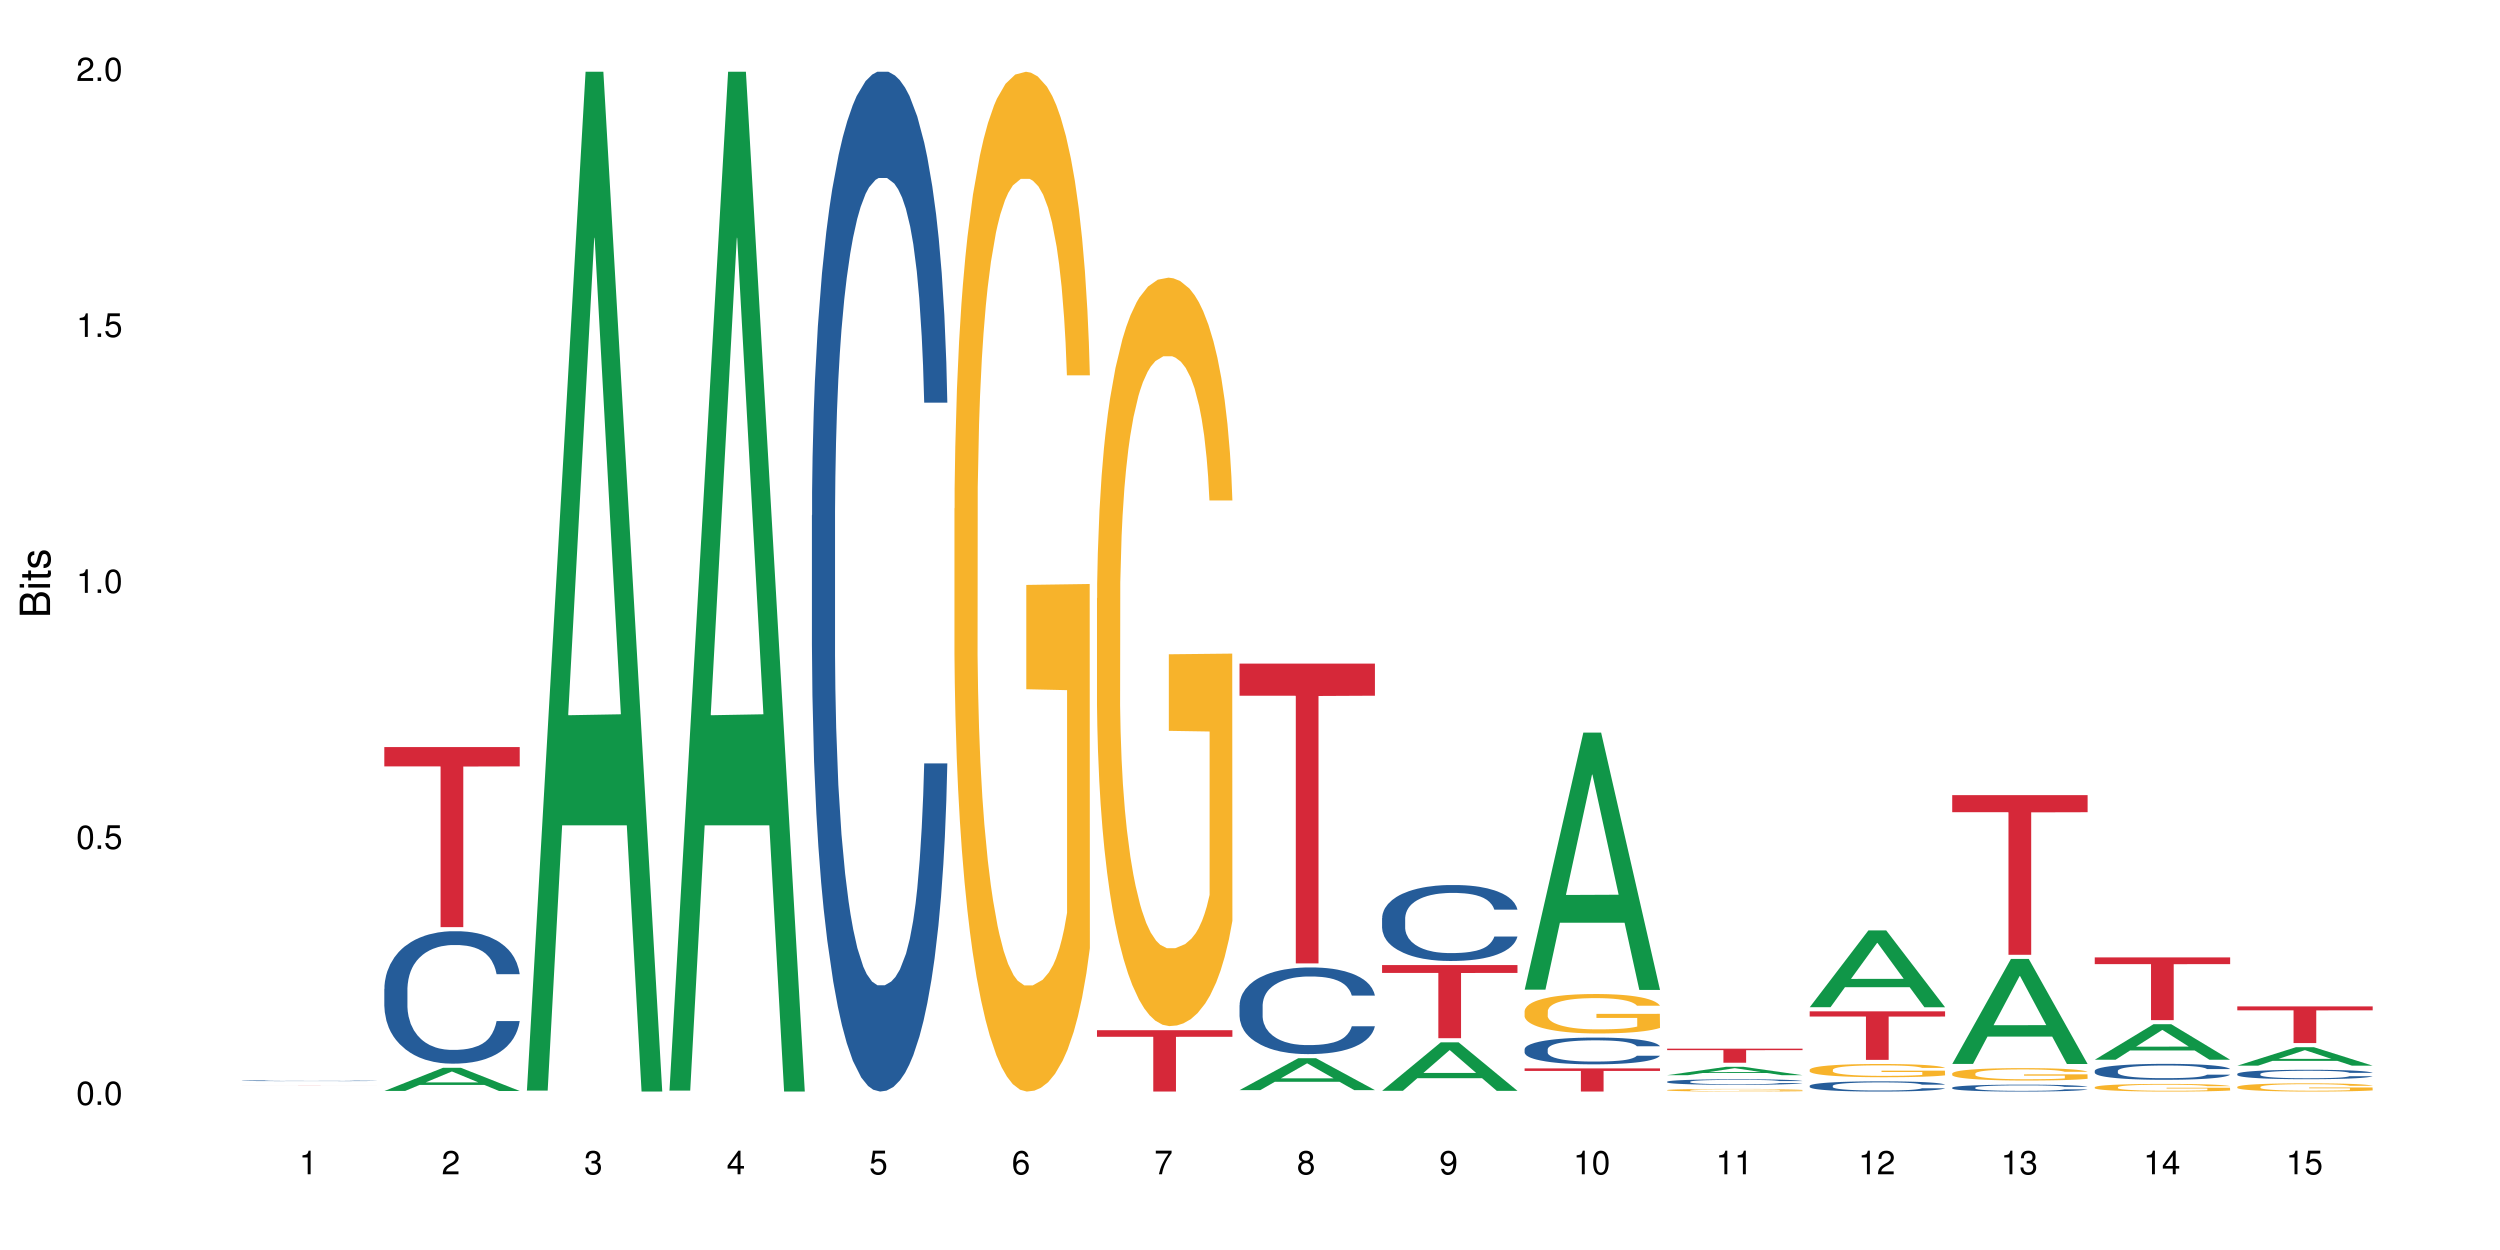 <?xml version="1.0" encoding="UTF-8"?>
<svg xmlns="http://www.w3.org/2000/svg" xmlns:xlink="http://www.w3.org/1999/xlink" width="720pt" height="360pt" viewBox="0 0 720 360" version="1.1">
<defs>
<g>
<symbol overflow="visible" id="glyph0-0">
<path style="stroke:none;" d=""/>
</symbol>
<symbol overflow="visible" id="glyph0-1">
<path style="stroke:none;" d="M 2.641 -6.797 C 2 -6.797 1.422 -6.531 1.078 -6.047 C 0.641 -5.453 0.406 -4.547 0.406 -3.297 C 0.406 -1 1.188 0.219 2.641 0.219 C 4.078 0.219 4.859 -1 4.859 -3.234 C 4.859 -4.562 4.656 -5.438 4.203 -6.047 C 3.844 -6.531 3.281 -6.797 2.641 -6.797 Z M 2.641 -6.047 C 3.547 -6.047 4 -5.125 4 -3.312 C 4 -1.375 3.562 -0.484 2.625 -0.484 C 1.734 -0.484 1.281 -1.422 1.281 -3.281 C 1.281 -5.141 1.734 -6.047 2.641 -6.047 Z M 2.641 -6.047 "/>
</symbol>
<symbol overflow="visible" id="glyph0-2">
<path style="stroke:none;" d="M 1.828 -1 L 0.828 -1 L 0.828 0 L 1.828 0 Z M 1.828 -1 "/>
</symbol>
<symbol overflow="visible" id="glyph0-3">
<path style="stroke:none;" d="M 4.562 -6.797 L 1.062 -6.797 L 0.547 -3.094 L 1.328 -3.094 C 1.719 -3.562 2.047 -3.734 2.578 -3.734 C 3.484 -3.734 4.062 -3.109 4.062 -2.094 C 4.062 -1.125 3.484 -0.531 2.578 -0.531 C 1.828 -0.531 1.375 -0.906 1.188 -1.672 L 0.328 -1.672 C 0.453 -1.109 0.547 -0.844 0.75 -0.594 C 1.125 -0.078 1.828 0.219 2.594 0.219 C 3.969 0.219 4.922 -0.781 4.922 -2.219 C 4.922 -3.562 4.031 -4.484 2.719 -4.484 C 2.25 -4.484 1.859 -4.359 1.469 -4.062 L 1.734 -5.969 L 4.562 -5.969 Z M 4.562 -6.797 "/>
</symbol>
<symbol overflow="visible" id="glyph0-4">
<path style="stroke:none;" d="M 2.484 -4.844 L 2.484 0 L 3.328 0 L 3.328 -6.797 L 2.766 -6.797 C 2.469 -5.75 2.281 -5.609 0.984 -5.453 L 0.984 -4.844 Z M 2.484 -4.844 "/>
</symbol>
<symbol overflow="visible" id="glyph0-5">
<path style="stroke:none;" d="M 4.859 -0.828 L 1.281 -0.828 C 1.359 -1.391 1.672 -1.75 2.5 -2.234 L 3.469 -2.75 C 4.406 -3.266 4.906 -3.969 4.906 -4.812 C 4.906 -5.375 4.672 -5.906 4.266 -6.266 C 3.859 -6.625 3.375 -6.797 2.719 -6.797 C 1.859 -6.797 1.219 -6.5 0.844 -5.922 C 0.609 -5.562 0.5 -5.125 0.484 -4.438 L 1.328 -4.438 C 1.359 -4.906 1.406 -5.188 1.531 -5.406 C 1.75 -5.812 2.188 -6.062 2.703 -6.062 C 3.469 -6.062 4.031 -5.516 4.031 -4.781 C 4.031 -4.25 3.719 -3.797 3.125 -3.438 L 2.234 -2.938 C 0.812 -2.141 0.406 -1.5 0.328 0 L 4.859 0 Z M 4.859 -0.828 "/>
</symbol>
<symbol overflow="visible" id="glyph0-6">
<path style="stroke:none;" d="M 2.125 -3.125 L 2.578 -3.125 C 3.516 -3.125 3.984 -2.703 3.984 -1.891 C 3.984 -1.031 3.469 -0.531 2.578 -0.531 C 1.656 -0.531 1.203 -0.984 1.156 -1.969 L 0.312 -1.969 C 0.344 -1.422 0.438 -1.078 0.609 -0.766 C 0.953 -0.109 1.625 0.219 2.547 0.219 C 3.953 0.219 4.859 -0.609 4.859 -1.906 C 4.859 -2.766 4.516 -3.25 3.703 -3.516 C 4.344 -3.766 4.656 -4.25 4.656 -4.938 C 4.656 -6.109 3.875 -6.797 2.578 -6.797 C 1.203 -6.797 0.484 -6.047 0.453 -4.609 L 1.297 -4.609 C 1.312 -5.016 1.344 -5.25 1.453 -5.453 C 1.641 -5.828 2.062 -6.062 2.594 -6.062 C 3.344 -6.062 3.797 -5.625 3.797 -4.906 C 3.797 -4.422 3.609 -4.141 3.25 -3.984 C 3.016 -3.891 2.719 -3.844 2.125 -3.844 Z M 2.125 -3.125 "/>
</symbol>
<symbol overflow="visible" id="glyph0-7">
<path style="stroke:none;" d="M 3.141 -1.625 L 3.141 0 L 3.984 0 L 3.984 -1.625 L 4.984 -1.625 L 4.984 -2.391 L 3.984 -2.391 L 3.984 -6.797 L 3.359 -6.797 L 0.266 -2.516 L 0.266 -1.625 Z M 3.141 -2.391 L 1 -2.391 L 3.141 -5.359 Z M 3.141 -2.391 "/>
</symbol>
<symbol overflow="visible" id="glyph0-8">
<path style="stroke:none;" d="M 4.781 -5.031 C 4.609 -6.141 3.891 -6.797 2.844 -6.797 C 2.094 -6.797 1.422 -6.438 1.031 -5.828 C 0.609 -5.172 0.406 -4.344 0.406 -3.094 C 0.406 -1.953 0.578 -1.234 0.984 -0.625 C 1.359 -0.078 1.953 0.219 2.703 0.219 C 3.984 0.219 4.922 -0.734 4.922 -2.078 C 4.922 -3.344 4.062 -4.234 2.844 -4.234 C 2.172 -4.234 1.641 -3.969 1.281 -3.469 C 1.281 -5.125 1.828 -6.047 2.797 -6.047 C 3.391 -6.047 3.797 -5.672 3.938 -5.031 Z M 2.734 -3.484 C 3.547 -3.484 4.062 -2.922 4.062 -2 C 4.062 -1.156 3.484 -0.531 2.703 -0.531 C 1.922 -0.531 1.328 -1.188 1.328 -2.047 C 1.328 -2.891 1.906 -3.484 2.734 -3.484 Z M 2.734 -3.484 "/>
</symbol>
<symbol overflow="visible" id="glyph0-9">
<path style="stroke:none;" d="M 4.984 -6.797 L 0.438 -6.797 L 0.438 -5.969 L 4.109 -5.969 C 2.5 -3.656 1.828 -2.234 1.328 0 L 2.219 0 C 2.594 -2.172 3.453 -4.047 4.984 -6.094 Z M 4.984 -6.797 "/>
</symbol>
<symbol overflow="visible" id="glyph0-10">
<path style="stroke:none;" d="M 3.75 -3.578 C 4.453 -4 4.688 -4.344 4.688 -4.984 C 4.688 -6.047 3.844 -6.797 2.641 -6.797 C 1.438 -6.797 0.594 -6.047 0.594 -4.984 C 0.594 -4.359 0.828 -4.016 1.516 -3.578 C 0.734 -3.203 0.359 -2.641 0.359 -1.891 C 0.359 -0.641 1.297 0.219 2.641 0.219 C 3.984 0.219 4.922 -0.641 4.922 -1.875 C 4.922 -2.641 4.531 -3.203 3.75 -3.578 Z M 2.641 -6.047 C 3.359 -6.047 3.812 -5.625 3.812 -4.969 C 3.812 -4.344 3.344 -3.922 2.641 -3.922 C 1.922 -3.922 1.453 -4.344 1.453 -4.984 C 1.453 -5.625 1.922 -6.047 2.641 -6.047 Z M 2.641 -3.203 C 3.484 -3.203 4.062 -2.672 4.062 -1.875 C 4.062 -1.062 3.484 -0.531 2.625 -0.531 C 1.797 -0.531 1.219 -1.078 1.219 -1.875 C 1.219 -2.672 1.797 -3.203 2.641 -3.203 Z M 2.641 -3.203 "/>
</symbol>
<symbol overflow="visible" id="glyph0-11">
<path style="stroke:none;" d="M 0.516 -1.547 C 0.672 -0.438 1.406 0.219 2.438 0.219 C 3.188 0.219 3.859 -0.141 4.266 -0.75 C 4.688 -1.406 4.891 -2.25 4.891 -3.484 C 4.891 -4.625 4.703 -5.359 4.312 -5.953 C 3.938 -6.5 3.344 -6.797 2.594 -6.797 C 1.297 -6.797 0.359 -5.844 0.359 -4.516 C 0.359 -3.25 1.234 -2.344 2.453 -2.344 C 3.094 -2.344 3.562 -2.578 4.016 -3.109 C 4 -1.453 3.469 -0.531 2.5 -0.531 C 1.906 -0.531 1.484 -0.906 1.359 -1.547 Z M 2.578 -6.062 C 3.375 -6.062 3.969 -5.406 3.969 -4.531 C 3.969 -3.688 3.375 -3.094 2.547 -3.094 C 1.734 -3.094 1.234 -3.672 1.234 -4.578 C 1.234 -5.438 1.797 -6.062 2.578 -6.062 Z M 2.578 -6.062 "/>
</symbol>
<symbol overflow="visible" id="glyph1-0">
<path style="stroke:none;" d=""/>
</symbol>
<symbol overflow="visible" id="glyph1-1">
<path style="stroke:none;" d="M 0 -0.953 L 0 -4.891 C 0 -5.719 -0.234 -6.344 -0.734 -6.797 C -1.188 -7.234 -1.812 -7.469 -2.5 -7.469 C -3.547 -7.469 -4.188 -7 -4.625 -5.875 C -4.984 -6.672 -5.641 -7.094 -6.531 -7.094 C -7.156 -7.094 -7.734 -6.859 -8.141 -6.391 C -8.562 -5.938 -8.75 -5.344 -8.75 -4.5 L -8.75 -0.953 Z M -4.984 -2.062 L -7.766 -2.062 L -7.766 -4.219 C -7.766 -4.844 -7.688 -5.203 -7.453 -5.5 C -7.219 -5.812 -6.859 -5.969 -6.375 -5.969 C -5.906 -5.969 -5.531 -5.812 -5.297 -5.5 C -5.062 -5.203 -4.984 -4.844 -4.984 -4.219 Z M -0.984 -2.062 L -4 -2.062 L -4 -4.781 C -4 -5.328 -3.859 -5.688 -3.578 -5.953 C -3.297 -6.219 -2.922 -6.359 -2.484 -6.359 C -2.062 -6.359 -1.688 -6.219 -1.406 -5.953 C -1.109 -5.688 -0.984 -5.328 -0.984 -4.781 Z M -0.984 -2.062 "/>
</symbol>
<symbol overflow="visible" id="glyph1-2">
<path style="stroke:none;" d="M -6.281 -1.797 L -6.281 -0.797 L 0 -0.797 L 0 -1.797 Z M -8.75 -1.797 L -8.75 -0.797 L -7.484 -0.797 L -7.484 -1.797 Z M -8.75 -1.797 "/>
</symbol>
<symbol overflow="visible" id="glyph1-3">
<path style="stroke:none;" d="M -6.281 -3.047 L -6.281 -2.016 L -8.016 -2.016 L -8.016 -1.016 L -6.281 -1.016 L -6.281 -0.172 L -5.469 -0.172 L -5.469 -1.016 L -0.719 -1.016 C -0.078 -1.016 0.281 -1.453 0.281 -2.234 C 0.281 -2.469 0.25 -2.719 0.188 -3.047 L -0.641 -3.047 C -0.609 -2.922 -0.594 -2.766 -0.594 -2.562 C -0.594 -2.141 -0.719 -2.016 -1.156 -2.016 L -5.469 -2.016 L -5.469 -3.047 Z M -6.281 -3.047 "/>
</symbol>
<symbol overflow="visible" id="glyph1-4">
<path style="stroke:none;" d="M -4.531 -5.25 C -5.766 -5.25 -6.469 -4.422 -6.469 -2.969 C -6.469 -1.516 -5.719 -0.562 -4.547 -0.562 C -3.562 -0.562 -3.094 -1.062 -2.734 -2.562 L -2.516 -3.484 C -2.344 -4.188 -2.094 -4.469 -1.625 -4.469 C -1.047 -4.469 -0.641 -3.875 -0.641 -3 C -0.641 -2.453 -0.797 -2 -1.062 -1.75 C -1.25 -1.594 -1.422 -1.531 -1.875 -1.469 L -1.875 -0.406 C -0.422 -0.453 0.281 -1.266 0.281 -2.922 C 0.281 -4.5 -0.5 -5.516 -1.719 -5.516 C -2.656 -5.516 -3.172 -4.984 -3.469 -3.734 L -3.703 -2.766 C -3.891 -1.953 -4.156 -1.609 -4.594 -1.609 C -5.172 -1.609 -5.547 -2.125 -5.547 -2.938 C -5.547 -3.75 -5.203 -4.172 -4.531 -4.203 Z M -4.531 -5.25 "/>
</symbol>
</g>
</defs>
<g id="surface114891">
<rect x="0" y="0" width="720" height="360" style="fill:rgb(100%,100%,100%);fill-opacity:1;stroke:none;"/>
<path style=" stroke:none;fill-rule:nonzero;fill:rgb(14.51%,36.078%,60%);fill-opacity:1;" d="M 69.629 311.242 L 69.676 311.242 L 69.676 311.234 L 69.82 311.227 L 70.484 311.211 L 71.34 311.199 L 72.531 311.188 L 73.766 311.176 L 74.672 311.172 L 75.48 311.168 L 77.332 311.16 L 78.523 311.156 L 79.809 311.152 L 81.375 311.148 L 82.52 311.145 L 85.086 311.145 L 86.988 311.141 L 93.551 311.141 L 94.93 311.145 L 97.738 311.145 L 99.973 311.152 L 101.969 311.156 L 102.871 311.16 L 104.301 311.168 L 105.395 311.172 L 106.156 311.18 L 107.012 311.188 L 107.77 311.195 L 108.344 311.207 L 108.629 311.215 L 101.969 311.215 L 101.637 311.207 L 101.258 311.199 L 100.543 311.191 L 99.828 311.188 L 98.832 311.18 L 97.926 311.176 L 96.691 311.172 L 95.598 311.168 L 93.359 311.168 L 91.27 311.164 L 87.938 311.164 L 86.086 311.168 L 85.086 311.168 L 83.66 311.172 L 82.66 311.176 L 81.473 311.18 L 80.664 311.184 L 79.664 311.188 L 78.949 311.191 L 78.141 311.199 L 77.668 311.203 L 77.238 311.211 L 76.859 311.219 L 76.574 311.227 L 76.383 311.234 L 76.289 311.242 L 76.289 311.273 L 76.383 311.281 L 76.621 311.289 L 77.238 311.301 L 78.141 311.312 L 79.188 311.324 L 80.188 311.328 L 80.758 311.332 L 81.52 311.336 L 82.707 311.34 L 84.422 311.344 L 85.418 311.344 L 86.941 311.348 L 93.695 311.348 L 94.977 311.344 L 96.738 311.34 L 97.832 311.336 L 98.781 311.332 L 99.496 311.328 L 99.973 311.324 L 100.684 311.32 L 101.258 311.312 L 101.684 311.305 L 101.969 311.297 L 108.629 311.297 L 108.344 311.305 L 107.484 311.32 L 106.82 311.328 L 106.059 311.336 L 104.965 311.344 L 104.062 311.348 L 102.871 311.352 L 101.777 311.355 L 100.59 311.359 L 98.832 311.363 L 97.688 311.367 L 96.453 311.367 L 94.977 311.371 L 85.801 311.371 L 83.848 311.367 L 81.426 311.363 L 79.664 311.359 L 78.285 311.355 L 77.098 311.352 L 75.766 311.348 L 74.051 311.34 L 73.008 311.332 L 72.293 311.324 L 71.484 311.316 L 70.914 311.309 L 70.246 311.297 L 69.773 311.281 L 69.629 311.27 Z M 69.629 311.242 "/>
<path style=" stroke:none;fill-rule:nonzero;fill:rgb(83.922%,15.686%,22.353%);fill-opacity:1;" d="M 69.629 312.551 L 108.629 312.551 L 108.629 312.555 L 92.375 312.555 L 92.375 312.578 L 85.836 312.578 L 85.836 312.555 L 69.629 312.555 Z M 69.629 312.551 "/>
<path style=" stroke:none;fill-rule:nonzero;fill:rgb(6.275%,58.824%,28.235%);fill-opacity:1;" d="M 110.68 314.195 L 110.723 314.191 L 127.598 307.52 L 132.719 307.52 L 149.68 314.203 L 143.719 314.203 L 139.469 312.457 L 120.848 312.457 L 116.68 314.195 L 110.68 314.195 L 122.637 311.738 L 137.762 311.73 L 130.223 308.613 L 130.137 308.605 L 130.055 308.625 L 122.598 311.73 L 122.637 311.738 Z M 110.68 314.195 "/>
<path style=" stroke:none;fill-rule:nonzero;fill:rgb(14.51%,36.078%,60%);fill-opacity:1;" d="M 110.68 284.797 L 110.727 284.762 L 110.727 283.926 L 110.871 282.602 L 111.203 280.926 L 111.535 279.777 L 112.391 277.719 L 113.582 275.73 L 114.816 274.199 L 115.723 273.293 L 116.531 272.594 L 118.383 271.305 L 119.574 270.641 L 120.859 270.051 L 122.426 269.457 L 123.57 269.109 L 126.137 268.551 L 128.039 268.309 L 129.512 268.203 L 132.699 268.203 L 134.602 268.34 L 135.98 268.516 L 137.504 268.793 L 138.789 269.109 L 141.023 269.875 L 143.02 270.852 L 143.922 271.41 L 145.352 272.488 L 146.445 273.535 L 147.207 274.441 L 148.062 275.73 L 148.82 277.301 L 149.395 279.078 L 149.68 280.578 L 143.02 280.578 L 142.688 279.184 L 142.305 278.102 L 141.594 276.672 L 140.879 275.664 L 139.883 274.652 L 138.977 273.988 L 137.742 273.328 L 136.648 272.91 L 135.504 272.594 L 134.41 272.387 L 132.32 272.176 L 129.895 272.176 L 128.988 272.246 L 127.137 272.523 L 126.137 272.77 L 124.711 273.258 L 123.711 273.711 L 122.523 274.406 L 121.715 275 L 120.715 275.906 L 120 276.707 L 119.191 277.859 L 118.719 278.73 L 118.289 279.707 L 117.91 280.855 L 117.625 282.078 L 117.434 283.367 L 117.34 284.621 L 117.34 290.023 L 117.434 291.281 L 117.672 292.746 L 118.289 294.871 L 119.191 296.719 L 120.238 298.184 L 121.238 299.227 L 121.809 299.715 L 122.57 300.273 L 123.758 300.973 L 125.473 301.668 L 126.469 301.949 L 127.992 302.227 L 129.562 302.367 L 131.652 302.367 L 133.508 302.227 L 134.746 302.051 L 136.027 301.773 L 137.789 301.18 L 138.883 300.621 L 139.832 299.961 L 140.547 299.297 L 141.023 298.742 L 141.734 297.66 L 142.305 296.473 L 142.734 295.254 L 143.02 294.07 L 149.68 294.07 L 149.395 295.465 L 148.965 296.824 L 148.535 297.832 L 147.871 299.055 L 147.109 300.133 L 146.016 301.355 L 145.113 302.156 L 143.922 303.027 L 142.828 303.691 L 141.641 304.281 L 139.883 304.98 L 138.738 305.328 L 137.504 305.645 L 136.027 305.922 L 134.176 306.164 L 132.176 306.305 L 130.32 306.34 L 128.324 306.27 L 126.852 306.129 L 124.898 305.816 L 122.473 305.191 L 120.715 304.527 L 119.336 303.863 L 118.148 303.168 L 116.816 302.227 L 115.102 300.691 L 114.059 299.508 L 113.344 298.531 L 112.535 297.172 L 111.965 295.953 L 111.297 294 L 110.824 291.523 L 110.68 289.605 Z M 110.68 284.797 "/>
<path style=" stroke:none;fill-rule:nonzero;fill:rgb(83.922%,15.686%,22.353%);fill-opacity:1;" d="M 110.68 215.164 L 149.68 215.164 L 149.68 220.715 L 133.426 220.766 L 133.426 267.023 L 126.887 267.023 L 126.887 220.812 L 126.793 220.715 L 110.68 220.715 Z M 110.68 215.164 "/>
<path style=" stroke:none;fill-rule:nonzero;fill:rgb(6.275%,58.824%,28.235%);fill-opacity:1;" d="M 151.73 314.094 L 151.773 313.82 L 168.648 20.664 L 173.77 20.664 L 190.73 314.371 L 184.77 314.371 L 180.52 237.703 L 161.898 237.703 L 157.73 314.094 L 151.73 314.094 L 163.688 205.988 L 178.812 205.711 L 171.27 68.648 L 171.188 68.375 L 171.105 69.199 L 163.648 205.711 L 163.688 205.988 Z M 151.73 314.094 "/>
<path style=" stroke:none;fill-rule:nonzero;fill:rgb(6.275%,58.824%,28.235%);fill-opacity:1;" d="M 192.781 314.094 L 192.824 313.82 L 209.695 20.664 L 214.82 20.664 L 231.781 314.371 L 225.82 314.371 L 221.57 237.703 L 202.949 237.703 L 198.781 314.094 L 192.781 314.094 L 204.738 205.988 L 219.863 205.711 L 212.32 68.648 L 212.238 68.375 L 212.156 69.199 L 204.699 205.711 L 204.738 205.988 Z M 192.781 314.094 "/>
<path style=" stroke:none;fill-rule:nonzero;fill:rgb(14.51%,36.078%,60%);fill-opacity:1;" d="M 233.832 148.457 L 233.879 148.188 L 233.879 141.742 L 234.023 131.543 L 234.355 118.656 L 234.688 109.797 L 235.543 93.957 L 236.734 78.652 L 237.969 66.84 L 238.875 59.859 L 239.684 54.492 L 241.535 44.559 L 242.727 39.457 L 244.008 34.891 L 245.578 30.328 L 246.719 27.645 L 249.289 23.348 L 251.191 21.469 L 252.664 20.664 L 255.852 20.664 L 257.754 21.738 L 259.133 23.078 L 260.656 25.227 L 261.938 27.645 L 264.176 33.551 L 266.172 41.066 L 267.074 45.363 L 268.504 53.684 L 269.598 61.738 L 270.355 68.719 L 271.215 78.652 L 271.973 90.734 L 272.543 104.426 L 272.832 115.969 L 266.172 115.969 L 265.84 105.23 L 265.457 96.91 L 264.746 85.902 L 264.031 78.117 L 263.031 70.332 L 262.129 65.23 L 260.895 60.129 L 259.801 56.906 L 258.656 54.492 L 257.562 52.879 L 255.473 51.27 L 253.047 51.27 L 252.141 51.805 L 250.289 53.953 L 249.289 55.832 L 247.863 59.59 L 246.863 63.082 L 245.676 68.449 L 244.867 73.016 L 243.867 79.996 L 243.152 86.172 L 242.344 95.031 L 241.871 101.742 L 241.441 109.258 L 241.062 118.117 L 240.777 127.516 L 240.586 137.449 L 240.492 147.113 L 240.492 188.727 L 240.586 198.391 L 240.824 209.668 L 241.441 226.043 L 242.344 240.273 L 243.391 251.547 L 244.391 259.602 L 244.961 263.359 L 245.723 267.656 L 246.91 273.027 L 248.621 278.395 L 249.621 280.543 L 251.145 282.691 L 252.711 283.766 L 254.805 283.766 L 256.66 282.691 L 257.898 281.348 L 259.18 279.199 L 260.941 274.637 L 262.035 270.34 L 262.984 265.242 L 263.699 260.141 L 264.176 255.844 L 264.887 247.52 L 265.457 238.395 L 265.887 228.996 L 266.172 219.867 L 272.832 219.867 L 272.543 230.609 L 272.117 241.078 L 271.688 248.863 L 271.023 258.262 L 270.262 266.582 L 269.168 275.98 L 268.266 282.152 L 267.074 288.867 L 265.98 293.969 L 264.793 298.531 L 263.031 303.898 L 261.891 306.586 L 260.656 309 L 259.18 311.148 L 257.324 313.027 L 255.328 314.102 L 253.473 314.371 L 251.477 313.832 L 250.004 312.762 L 248.051 310.344 L 245.625 305.512 L 243.867 300.41 L 242.488 295.309 L 241.297 289.941 L 239.969 282.691 L 238.254 270.879 L 237.207 261.75 L 236.496 254.234 L 235.688 243.762 L 235.117 234.367 L 234.449 219.332 L 233.977 200.27 L 233.832 185.504 Z M 233.832 148.457 "/>
<path style=" stroke:none;fill-rule:nonzero;fill:rgb(96.863%,70.196%,16.863%);fill-opacity:1;" d="M 274.883 146.461 L 274.93 146.191 L 274.93 140.828 L 275.121 128.758 L 275.598 112.129 L 276.215 98.449 L 276.879 87.719 L 277.309 82.086 L 278.023 74.039 L 278.641 68.141 L 280.211 56.07 L 282.207 44.805 L 283.301 39.977 L 284.539 35.414 L 286.297 30.32 L 287.105 28.441 L 289.578 24.148 L 292.383 21.469 L 295.477 20.664 L 296.902 20.93 L 298.852 22.004 L 301.516 24.953 L 303.039 27.637 L 304.227 30.32 L 305.465 33.805 L 306.984 39.172 L 308.41 45.609 L 309.555 52.047 L 310.695 60.094 L 311.645 68.676 L 312.453 78.062 L 313.168 89.328 L 313.594 98.715 L 313.883 108.105 L 307.27 108.105 L 306.891 98.715 L 306.461 91.477 L 305.75 82.625 L 305.035 76.188 L 304.32 71.09 L 302.988 64.117 L 301.848 59.824 L 300.422 56.07 L 299.043 53.656 L 297.473 52.047 L 296.523 51.508 L 294 51.508 L 291.719 53.387 L 290.387 55.531 L 289.438 57.68 L 288.105 61.703 L 287.297 64.922 L 286.82 67.066 L 285.395 75.383 L 284.441 82.891 L 283.918 87.988 L 283.254 96.035 L 282.777 103.277 L 282.254 114.004 L 281.969 122.051 L 281.59 140.293 L 281.539 188.574 L 281.684 198.766 L 281.969 209.762 L 282.348 219.418 L 282.922 229.609 L 283.492 237.391 L 284.488 247.852 L 285.344 254.824 L 286.012 259.383 L 287.297 266.625 L 287.82 269.039 L 289.055 273.867 L 290.34 277.625 L 291.91 280.844 L 293.098 282.453 L 295 283.793 L 297.426 283.793 L 300.277 282.184 L 302.086 280.039 L 303.324 277.891 L 304.133 276.016 L 305.129 273.062 L 305.844 270.383 L 306.508 267.43 L 307.316 262.871 L 307.316 198.766 L 295.57 198.496 L 295.57 168.457 L 313.832 168.188 L 313.883 273.062 L 312.883 280.305 L 311.645 287.281 L 310.457 292.645 L 309.219 297.203 L 307.461 302.301 L 306.035 305.52 L 303.848 309.273 L 301.848 311.688 L 299.758 313.297 L 297.902 314.102 L 295.715 314.371 L 293.762 313.836 L 291.672 312.227 L 290.008 310.078 L 288.484 307.398 L 286.961 303.91 L 285.059 298.277 L 283.824 293.719 L 282.539 288.086 L 281.254 281.379 L 280.113 274.137 L 279.352 268.504 L 278.594 262.066 L 277.785 254.02 L 277.023 244.898 L 276.453 236.586 L 275.93 227.195 L 275.547 218.344 L 275.168 206.277 L 274.977 196.621 L 274.883 188.305 Z M 274.883 146.461 "/>
<path style=" stroke:none;fill-rule:nonzero;fill:rgb(96.863%,70.196%,16.863%);fill-opacity:1;" d="M 315.934 172.289 L 315.98 172.094 L 315.98 168.156 L 316.172 159.297 L 316.648 147.09 L 317.266 137.051 L 317.93 129.176 L 318.359 125.043 L 319.074 119.137 L 319.691 114.805 L 321.262 105.945 L 323.258 97.68 L 324.352 94.137 L 325.586 90.789 L 327.348 87.047 L 328.156 85.672 L 330.629 82.52 L 333.434 80.551 L 336.527 79.961 L 337.953 80.16 L 339.902 80.945 L 342.566 83.113 L 344.09 85.082 L 345.277 87.047 L 346.516 89.609 L 348.035 93.547 L 349.461 98.27 L 350.605 102.996 L 351.746 108.898 L 352.695 115.199 L 353.504 122.09 L 354.219 130.359 L 354.645 137.246 L 354.93 144.137 L 348.32 144.137 L 347.941 137.246 L 347.512 131.934 L 346.801 125.438 L 346.086 120.711 L 345.371 116.973 L 344.039 111.852 L 342.898 108.703 L 341.473 105.945 L 340.094 104.176 L 338.523 102.996 L 337.574 102.602 L 335.051 102.602 L 332.77 103.98 L 331.438 105.555 L 330.488 107.129 L 329.156 110.082 L 328.348 112.445 L 327.871 114.02 L 326.445 120.121 L 325.492 125.633 L 324.969 129.375 L 324.305 135.281 L 323.828 140.594 L 323.305 148.469 L 323.02 154.375 L 322.641 167.762 L 322.59 203.195 L 322.734 210.676 L 323.02 218.75 L 323.398 225.836 L 323.973 233.316 L 324.543 239.023 L 325.539 246.703 L 326.395 251.82 L 327.062 255.168 L 328.348 260.484 L 328.871 262.254 L 330.105 265.797 L 331.391 268.555 L 332.961 270.918 L 334.148 272.098 L 336.051 273.082 L 338.477 273.082 L 341.328 271.898 L 343.137 270.324 L 344.375 268.75 L 345.184 267.371 L 346.18 265.207 L 346.895 263.238 L 347.559 261.074 L 348.367 257.727 L 348.367 210.676 L 336.621 210.48 L 336.621 188.434 L 354.883 188.234 L 354.93 265.207 L 353.934 270.523 L 352.695 275.641 L 351.508 279.578 L 350.27 282.926 L 348.512 286.664 L 347.086 289.027 L 344.898 291.785 L 342.898 293.555 L 340.809 294.734 L 338.953 295.328 L 336.766 295.523 L 334.812 295.129 L 332.723 293.949 L 331.059 292.375 L 329.535 290.406 L 328.012 287.848 L 326.109 283.711 L 324.875 280.367 L 323.59 276.23 L 322.305 271.309 L 321.164 265.996 L 320.402 261.859 L 319.645 257.137 L 318.836 251.23 L 318.074 244.535 L 317.504 238.434 L 316.98 231.543 L 316.598 225.047 L 316.219 216.188 L 316.027 209.102 L 315.934 203 Z M 315.934 172.289 "/>
<path style=" stroke:none;fill-rule:nonzero;fill:rgb(83.922%,15.686%,22.353%);fill-opacity:1;" d="M 315.934 296.703 L 354.93 296.703 L 354.93 298.594 L 338.68 298.609 L 338.68 314.371 L 332.141 314.371 L 332.141 298.629 L 332.043 298.594 L 315.934 298.594 Z M 315.934 296.703 "/>
<path style=" stroke:none;fill-rule:nonzero;fill:rgb(6.275%,58.824%,28.235%);fill-opacity:1;" d="M 356.984 313.949 L 357.027 313.938 L 373.898 304.766 L 379.023 304.766 L 395.98 313.957 L 390.023 313.957 L 385.773 311.559 L 367.148 311.559 L 362.984 313.949 L 356.984 313.949 L 368.941 310.566 L 384.066 310.555 L 376.523 306.27 L 376.441 306.258 L 376.359 306.285 L 368.898 310.555 L 368.941 310.566 Z M 356.984 313.949 "/>
<path style=" stroke:none;fill-rule:nonzero;fill:rgb(14.51%,36.078%,60%);fill-opacity:1;" d="M 356.984 289.492 L 357.031 289.469 L 357.031 288.922 L 357.176 288.055 L 357.508 286.961 L 357.84 286.207 L 358.695 284.863 L 359.887 283.562 L 361.121 282.559 L 362.023 281.965 L 362.832 281.512 L 364.688 280.668 L 365.879 280.234 L 367.16 279.844 L 368.73 279.457 L 369.871 279.23 L 372.441 278.863 L 374.344 278.703 L 375.816 278.637 L 379.004 278.637 L 380.906 278.727 L 382.285 278.84 L 383.809 279.023 L 385.09 279.23 L 387.328 279.73 L 389.324 280.371 L 390.227 280.734 L 391.656 281.441 L 392.75 282.125 L 393.508 282.719 L 394.367 283.562 L 395.125 284.59 L 395.695 285.754 L 395.98 286.734 L 389.324 286.734 L 388.992 285.82 L 388.609 285.113 L 387.898 284.18 L 387.184 283.516 L 386.184 282.855 L 385.281 282.422 L 384.047 281.988 L 382.953 281.715 L 381.809 281.512 L 380.715 281.375 L 378.625 281.238 L 376.199 281.238 L 375.293 281.281 L 373.438 281.465 L 372.441 281.625 L 371.016 281.945 L 370.016 282.238 L 368.828 282.695 L 368.02 283.082 L 367.02 283.676 L 366.305 284.203 L 365.496 284.953 L 365.023 285.523 L 364.594 286.164 L 364.215 286.914 L 363.926 287.715 L 363.738 288.559 L 363.641 289.379 L 363.641 292.914 L 363.738 293.734 L 363.977 294.691 L 364.594 296.082 L 365.496 297.293 L 366.543 298.25 L 367.543 298.934 L 368.113 299.254 L 368.875 299.617 L 370.062 300.074 L 371.773 300.531 L 372.773 300.715 L 374.297 300.895 L 375.863 300.988 L 377.957 300.988 L 379.812 300.895 L 381.047 300.781 L 382.332 300.598 L 384.094 300.211 L 385.188 299.848 L 386.137 299.414 L 386.852 298.98 L 387.328 298.613 L 388.039 297.906 L 388.609 297.133 L 389.039 296.336 L 389.324 295.559 L 395.98 295.559 L 395.695 296.473 L 395.27 297.359 L 394.84 298.023 L 394.176 298.82 L 393.414 299.527 L 392.32 300.324 L 391.418 300.852 L 390.227 301.422 L 389.133 301.855 L 387.945 302.242 L 386.184 302.699 L 385.043 302.926 L 383.809 303.129 L 382.332 303.312 L 380.477 303.473 L 378.48 303.562 L 376.625 303.586 L 374.629 303.543 L 373.152 303.449 L 371.203 303.246 L 368.777 302.836 L 367.02 302.402 L 365.641 301.969 L 364.449 301.512 L 363.121 300.895 L 361.406 299.891 L 360.359 299.117 L 359.648 298.477 L 358.84 297.59 L 358.27 296.789 L 357.602 295.512 L 357.125 293.895 L 356.984 292.641 Z M 356.984 289.492 "/>
<path style=" stroke:none;fill-rule:nonzero;fill:rgb(83.922%,15.686%,22.353%);fill-opacity:1;" d="M 356.984 191.121 L 395.98 191.121 L 395.98 200.363 L 379.73 200.445 L 379.73 277.457 L 373.191 277.457 L 373.191 200.527 L 373.094 200.363 L 356.984 200.363 Z M 356.984 191.121 "/>
<path style=" stroke:none;fill-rule:nonzero;fill:rgb(6.275%,58.824%,28.235%);fill-opacity:1;" d="M 398.035 314.156 L 398.078 314.141 L 414.949 300.184 L 420.074 300.184 L 437.031 314.168 L 431.074 314.168 L 426.824 310.52 L 408.199 310.52 L 404.035 314.156 L 398.035 314.156 L 409.992 309.008 L 425.117 308.996 L 417.574 302.469 L 417.492 302.457 L 417.41 302.496 L 409.949 308.996 L 409.992 309.008 Z M 398.035 314.156 "/>
<path style=" stroke:none;fill-rule:nonzero;fill:rgb(14.51%,36.078%,60%);fill-opacity:1;" d="M 398.035 264.41 L 398.082 264.391 L 398.082 263.91 L 398.227 263.152 L 398.559 262.191 L 398.891 261.531 L 399.746 260.352 L 400.938 259.211 L 402.172 258.332 L 403.074 257.812 L 403.883 257.414 L 405.738 256.672 L 406.93 256.293 L 408.211 255.953 L 409.781 255.613 L 410.922 255.414 L 413.492 255.094 L 415.395 254.953 L 416.867 254.895 L 420.055 254.895 L 421.957 254.973 L 423.336 255.074 L 424.859 255.234 L 426.141 255.414 L 428.379 255.855 L 430.375 256.414 L 431.277 256.734 L 432.707 257.352 L 433.801 257.953 L 434.559 258.473 L 435.414 259.211 L 436.176 260.113 L 436.746 261.133 L 437.031 261.992 L 430.375 261.992 L 430.043 261.191 L 429.66 260.57 L 428.949 259.754 L 428.234 259.172 L 427.234 258.594 L 426.332 258.211 L 425.098 257.832 L 424 257.594 L 422.859 257.414 L 421.766 257.293 L 419.676 257.172 L 417.25 257.172 L 416.344 257.215 L 414.488 257.375 L 413.492 257.512 L 412.066 257.793 L 411.066 258.055 L 409.875 258.453 L 409.07 258.793 L 408.07 259.312 L 407.355 259.773 L 406.547 260.434 L 406.07 260.93 L 405.645 261.492 L 405.266 262.152 L 404.977 262.852 L 404.789 263.59 L 404.691 264.309 L 404.691 267.41 L 404.789 268.129 L 405.027 268.969 L 405.645 270.188 L 406.547 271.246 L 407.594 272.086 L 408.594 272.688 L 409.164 272.965 L 409.926 273.285 L 411.113 273.684 L 412.824 274.086 L 413.824 274.246 L 415.348 274.406 L 416.914 274.484 L 419.008 274.484 L 420.863 274.406 L 422.098 274.305 L 423.383 274.145 L 425.145 273.805 L 426.238 273.484 L 427.188 273.105 L 427.902 272.727 L 428.379 272.406 L 429.09 271.785 L 429.66 271.105 L 430.09 270.406 L 430.375 269.727 L 437.031 269.727 L 436.746 270.527 L 436.32 271.309 L 435.891 271.887 L 435.227 272.586 L 434.465 273.207 L 433.371 273.906 L 432.469 274.363 L 431.277 274.863 L 430.184 275.246 L 428.996 275.586 L 427.234 275.984 L 426.094 276.184 L 424.859 276.363 L 423.383 276.523 L 421.527 276.664 L 419.531 276.742 L 417.676 276.766 L 415.68 276.723 L 414.203 276.645 L 412.254 276.465 L 409.828 276.105 L 408.07 275.723 L 406.691 275.344 L 405.5 274.945 L 404.168 274.406 L 402.457 273.527 L 401.41 272.848 L 400.699 272.285 L 399.891 271.508 L 399.32 270.809 L 398.652 269.688 L 398.176 268.27 L 398.035 267.168 Z M 398.035 264.41 "/>
<path style=" stroke:none;fill-rule:nonzero;fill:rgb(83.922%,15.686%,22.353%);fill-opacity:1;" d="M 398.035 277.945 L 437.031 277.945 L 437.031 280.199 L 420.781 280.219 L 420.781 299.004 L 414.242 299.004 L 414.242 280.238 L 414.145 280.199 L 398.035 280.199 Z M 398.035 277.945 "/>
<path style=" stroke:none;fill-rule:nonzero;fill:rgb(6.275%,58.824%,28.235%);fill-opacity:1;" d="M 439.086 285.023 L 439.129 284.957 L 456 210.992 L 461.125 210.992 L 478.082 285.094 L 472.125 285.094 L 467.875 265.75 L 449.25 265.75 L 445.086 285.023 L 439.086 285.023 L 451.043 257.75 L 466.168 257.68 L 458.625 223.098 L 458.543 223.031 L 458.461 223.238 L 451 257.68 L 451.043 257.75 Z M 439.086 285.023 "/>
<path style=" stroke:none;fill-rule:nonzero;fill:rgb(14.51%,36.078%,60%);fill-opacity:1;" d="M 439.086 302.176 L 439.133 302.168 L 439.133 302 L 439.277 301.73 L 439.609 301.395 L 439.941 301.16 L 440.797 300.746 L 441.988 300.344 L 443.223 300.031 L 444.125 299.852 L 444.934 299.707 L 446.789 299.449 L 447.98 299.312 L 449.262 299.195 L 450.832 299.074 L 451.973 299.004 L 454.543 298.891 L 456.445 298.844 L 457.918 298.82 L 461.105 298.82 L 463.008 298.848 L 464.387 298.883 L 465.91 298.941 L 467.191 299.004 L 469.43 299.16 L 471.426 299.355 L 472.328 299.469 L 473.754 299.688 L 474.852 299.898 L 475.609 300.082 L 476.465 300.344 L 477.227 300.66 L 477.797 301.02 L 478.082 301.32 L 471.426 301.32 L 471.094 301.039 L 470.711 300.82 L 470 300.531 L 469.285 300.328 L 468.285 300.125 L 467.383 299.992 L 466.145 299.855 L 465.051 299.773 L 463.91 299.707 L 462.816 299.668 L 460.727 299.625 L 458.301 299.625 L 457.395 299.637 L 455.539 299.695 L 454.543 299.742 L 453.117 299.844 L 452.117 299.934 L 450.926 300.074 L 450.117 300.195 L 449.121 300.379 L 448.406 300.539 L 447.598 300.773 L 447.121 300.949 L 446.695 301.145 L 446.312 301.379 L 446.027 301.625 L 445.84 301.887 L 445.742 302.141 L 445.742 303.23 L 445.84 303.484 L 446.078 303.781 L 446.695 304.211 L 447.598 304.586 L 448.645 304.879 L 449.645 305.09 L 450.215 305.191 L 450.977 305.305 L 452.164 305.445 L 453.875 305.586 L 454.875 305.641 L 456.398 305.699 L 457.965 305.727 L 460.059 305.727 L 461.914 305.699 L 463.148 305.664 L 464.434 305.605 L 466.195 305.484 L 467.289 305.375 L 468.238 305.238 L 468.953 305.105 L 469.43 304.992 L 470.141 304.773 L 470.711 304.535 L 471.141 304.289 L 471.426 304.047 L 478.082 304.047 L 477.797 304.332 L 477.371 304.605 L 476.941 304.809 L 476.277 305.055 L 475.516 305.273 L 474.422 305.52 L 473.52 305.684 L 472.328 305.859 L 471.234 305.992 L 470.047 306.113 L 468.285 306.254 L 467.145 306.324 L 465.91 306.387 L 464.434 306.445 L 462.578 306.492 L 460.582 306.523 L 458.727 306.527 L 456.73 306.516 L 455.254 306.488 L 453.305 306.422 L 450.879 306.297 L 449.121 306.164 L 447.742 306.027 L 446.551 305.887 L 445.219 305.699 L 443.508 305.387 L 442.461 305.148 L 441.75 304.949 L 440.941 304.676 L 440.371 304.43 L 439.703 304.035 L 439.227 303.535 L 439.086 303.148 Z M 439.086 302.176 "/>
<path style=" stroke:none;fill-rule:nonzero;fill:rgb(96.863%,70.196%,16.863%);fill-opacity:1;" d="M 439.086 291.145 L 439.133 291.133 L 439.133 290.926 L 439.324 290.457 L 439.801 289.812 L 440.418 289.285 L 441.082 288.871 L 441.512 288.652 L 442.223 288.34 L 442.844 288.113 L 444.41 287.645 L 446.41 287.207 L 447.504 287.023 L 448.738 286.844 L 450.5 286.648 L 451.309 286.574 L 453.781 286.41 L 456.586 286.305 L 459.68 286.273 L 461.105 286.285 L 463.055 286.324 L 465.719 286.441 L 467.242 286.543 L 468.43 286.648 L 469.664 286.781 L 471.188 286.992 L 472.613 287.238 L 473.754 287.488 L 474.898 287.801 L 475.848 288.133 L 476.656 288.496 L 477.371 288.934 L 477.797 289.297 L 478.082 289.66 L 471.473 289.66 L 471.094 289.297 L 470.664 289.016 L 469.949 288.672 L 469.238 288.422 L 468.523 288.227 L 467.191 287.957 L 466.051 287.789 L 464.625 287.645 L 463.246 287.551 L 461.676 287.488 L 460.727 287.469 L 458.203 287.469 L 455.922 287.539 L 454.59 287.625 L 453.637 287.707 L 452.309 287.863 L 451.5 287.988 L 451.023 288.07 L 449.598 288.391 L 448.645 288.684 L 448.121 288.879 L 447.457 289.191 L 446.98 289.473 L 446.457 289.887 L 446.172 290.199 L 445.793 290.902 L 445.742 292.773 L 445.887 293.168 L 446.172 293.594 L 446.551 293.965 L 447.121 294.359 L 447.695 294.66 L 448.691 295.066 L 449.547 295.336 L 450.215 295.512 L 451.5 295.793 L 452.02 295.887 L 453.258 296.074 L 454.543 296.219 L 456.113 296.344 L 457.301 296.406 L 459.203 296.457 L 461.629 296.457 L 464.48 296.395 L 466.289 296.312 L 467.527 296.23 L 468.336 296.156 L 469.332 296.043 L 470.047 295.938 L 470.711 295.824 L 471.52 295.648 L 471.52 293.168 L 459.773 293.156 L 459.773 291.992 L 478.035 291.984 L 478.082 296.043 L 477.086 296.324 L 475.848 296.594 L 474.66 296.801 L 473.422 296.977 L 471.664 297.176 L 470.238 297.301 L 468.047 297.445 L 466.051 297.539 L 463.957 297.602 L 462.105 297.633 L 459.918 297.641 L 457.965 297.621 L 455.875 297.559 L 454.211 297.477 L 452.688 297.371 L 451.164 297.238 L 449.262 297.02 L 448.027 296.844 L 446.742 296.625 L 445.457 296.363 L 444.316 296.086 L 443.555 295.867 L 442.797 295.617 L 441.988 295.305 L 441.227 294.953 L 440.656 294.633 L 440.133 294.266 L 439.75 293.926 L 439.371 293.457 L 439.18 293.086 L 439.086 292.762 Z M 439.086 291.145 "/>
<path style=" stroke:none;fill-rule:nonzero;fill:rgb(83.922%,15.686%,22.353%);fill-opacity:1;" d="M 439.086 307.707 L 478.082 307.707 L 478.082 308.422 L 461.832 308.43 L 461.832 314.371 L 455.293 314.371 L 455.293 308.434 L 455.195 308.422 L 439.086 308.422 Z M 439.086 307.707 "/>
<path style=" stroke:none;fill-rule:nonzero;fill:rgb(6.275%,58.824%,28.235%);fill-opacity:1;" d="M 480.137 309.652 L 480.18 309.648 L 497.051 307.246 L 502.176 307.246 L 519.133 309.656 L 513.176 309.656 L 508.926 309.027 L 490.301 309.027 L 486.137 309.652 L 480.137 309.652 L 492.094 308.766 L 507.219 308.762 L 499.676 307.641 L 499.594 307.637 L 499.512 307.645 L 492.051 308.762 L 492.094 308.766 Z M 480.137 309.652 "/>
<path style=" stroke:none;fill-rule:nonzero;fill:rgb(14.51%,36.078%,60%);fill-opacity:1;" d="M 480.137 311.527 L 480.184 311.527 L 480.184 311.492 L 480.328 311.438 L 480.66 311.367 L 480.992 311.316 L 481.848 311.23 L 483.039 311.148 L 484.273 311.086 L 485.176 311.047 L 485.984 311.02 L 487.84 310.965 L 489.031 310.938 L 490.312 310.91 L 491.883 310.887 L 493.023 310.871 L 495.594 310.848 L 497.496 310.84 L 498.969 310.832 L 502.156 310.832 L 504.059 310.84 L 505.438 310.848 L 506.961 310.859 L 508.242 310.871 L 510.48 310.902 L 512.477 310.945 L 513.379 310.969 L 514.805 311.012 L 515.898 311.059 L 516.66 311.094 L 517.516 311.148 L 518.277 311.215 L 518.848 311.289 L 519.133 311.352 L 512.477 311.352 L 512.145 311.293 L 511.762 311.25 L 511.051 311.188 L 510.336 311.145 L 509.336 311.105 L 508.434 311.074 L 507.195 311.047 L 506.102 311.031 L 504.961 311.02 L 503.867 311.008 L 501.773 311 L 499.352 311 L 498.445 311.004 L 496.59 311.016 L 495.594 311.023 L 494.164 311.047 L 493.168 311.066 L 491.977 311.094 L 491.168 311.117 L 490.172 311.156 L 489.457 311.191 L 488.648 311.238 L 488.172 311.273 L 487.746 311.316 L 487.363 311.363 L 487.078 311.414 L 486.891 311.469 L 486.793 311.52 L 486.793 311.746 L 486.891 311.801 L 487.129 311.859 L 487.746 311.949 L 488.648 312.027 L 489.695 312.09 L 490.695 312.133 L 491.266 312.152 L 492.027 312.176 L 493.215 312.207 L 494.926 312.234 L 495.926 312.246 L 497.449 312.258 L 499.016 312.266 L 501.109 312.266 L 502.965 312.258 L 504.199 312.25 L 505.484 312.238 L 507.246 312.215 L 508.34 312.191 L 509.289 312.164 L 510.004 312.137 L 510.48 312.113 L 511.191 312.066 L 511.762 312.016 L 512.191 311.965 L 512.477 311.918 L 519.133 311.918 L 518.848 311.977 L 518.422 312.031 L 517.992 312.074 L 517.328 312.125 L 516.566 312.172 L 515.473 312.223 L 514.57 312.254 L 513.379 312.293 L 512.285 312.32 L 511.098 312.344 L 509.336 312.375 L 508.195 312.387 L 506.961 312.402 L 505.484 312.414 L 503.629 312.422 L 501.633 312.43 L 499.777 312.43 L 497.781 312.426 L 496.305 312.422 L 494.355 312.406 L 491.93 312.383 L 490.172 312.355 L 488.793 312.328 L 487.602 312.297 L 486.27 312.258 L 484.559 312.195 L 483.512 312.145 L 482.801 312.102 L 481.992 312.047 L 481.422 311.996 L 480.754 311.914 L 480.277 311.809 L 480.137 311.73 Z M 480.137 311.527 "/>
<path style=" stroke:none;fill-rule:nonzero;fill:rgb(96.863%,70.196%,16.863%);fill-opacity:1;" d="M 480.137 313.934 L 480.184 313.934 L 480.184 313.922 L 480.375 313.891 L 480.848 313.848 L 481.469 313.812 L 482.133 313.785 L 482.562 313.77 L 483.273 313.746 L 483.895 313.734 L 485.461 313.703 L 487.461 313.672 L 488.555 313.66 L 489.789 313.648 L 491.551 313.633 L 492.359 313.629 L 494.832 313.617 L 497.637 313.613 L 500.73 313.609 L 502.156 313.609 L 504.105 313.613 L 506.77 313.621 L 508.289 313.629 L 509.48 313.633 L 510.715 313.645 L 512.238 313.656 L 514.805 313.691 L 515.949 313.711 L 516.898 313.734 L 517.707 313.758 L 518.422 313.789 L 518.848 313.812 L 519.133 313.836 L 512.523 313.836 L 512.145 313.812 L 511.715 313.793 L 511 313.77 L 510.289 313.754 L 509.574 313.738 L 508.242 313.723 L 507.102 313.711 L 505.676 313.703 L 504.297 313.695 L 502.727 313.691 L 499.254 313.691 L 496.973 313.695 L 495.641 313.699 L 494.688 313.707 L 493.359 313.715 L 492.551 313.723 L 492.074 313.73 L 490.648 313.75 L 489.695 313.77 L 489.172 313.785 L 488.508 313.805 L 488.031 313.824 L 487.508 313.852 L 487.223 313.871 L 486.844 313.918 L 486.793 314.043 L 486.938 314.07 L 487.223 314.098 L 487.602 314.125 L 488.172 314.152 L 488.746 314.172 L 489.742 314.199 L 490.598 314.215 L 491.266 314.227 L 492.551 314.246 L 493.07 314.254 L 494.309 314.266 L 495.594 314.277 L 497.164 314.285 L 498.352 314.289 L 500.254 314.293 L 502.68 314.293 L 505.531 314.289 L 507.34 314.281 L 508.578 314.277 L 509.387 314.27 L 510.383 314.262 L 511.098 314.258 L 511.762 314.25 L 512.57 314.238 L 512.57 314.07 L 500.824 314.07 L 500.824 313.992 L 519.086 313.992 L 519.133 314.262 L 518.137 314.281 L 516.898 314.301 L 515.711 314.312 L 514.473 314.324 L 512.715 314.34 L 511.289 314.348 L 509.098 314.359 L 507.102 314.363 L 505.008 314.367 L 503.156 314.371 L 499.016 314.371 L 496.926 314.363 L 495.262 314.359 L 492.215 314.344 L 490.312 314.328 L 489.078 314.316 L 486.508 314.285 L 485.367 314.266 L 484.605 314.25 L 483.848 314.234 L 483.039 314.215 L 482.277 314.191 L 481.707 314.168 L 481.184 314.145 L 480.801 314.121 L 480.422 314.09 L 480.23 314.066 L 480.137 314.043 Z M 480.137 313.934 "/>
<path style=" stroke:none;fill-rule:nonzero;fill:rgb(83.922%,15.686%,22.353%);fill-opacity:1;" d="M 480.137 302.012 L 519.133 302.012 L 519.133 302.445 L 502.883 302.449 L 502.883 306.066 L 496.344 306.066 L 496.344 302.453 L 496.246 302.445 L 480.137 302.445 Z M 480.137 302.012 "/>
<path style=" stroke:none;fill-rule:nonzero;fill:rgb(6.275%,58.824%,28.235%);fill-opacity:1;" d="M 521.188 290.074 L 521.227 290.055 L 538.102 267.953 L 543.227 267.953 L 560.184 290.094 L 554.227 290.094 L 549.977 284.316 L 531.352 284.316 L 527.188 290.074 L 521.188 290.074 L 533.145 281.926 L 548.27 281.902 L 540.727 271.57 L 540.645 271.551 L 540.562 271.613 L 533.102 281.902 L 533.145 281.926 Z M 521.188 290.074 "/>
<path style=" stroke:none;fill-rule:nonzero;fill:rgb(14.51%,36.078%,60%);fill-opacity:1;" d="M 521.188 312.707 L 521.234 312.703 L 521.234 312.641 L 521.379 312.535 L 521.711 312.406 L 522.043 312.32 L 522.898 312.16 L 524.09 312.008 L 525.324 311.887 L 526.227 311.816 L 527.035 311.766 L 528.891 311.664 L 530.082 311.613 L 531.363 311.566 L 532.934 311.523 L 534.074 311.496 L 536.645 311.453 L 538.547 311.434 L 540.02 311.426 L 543.207 311.426 L 545.109 311.438 L 546.488 311.449 L 548.012 311.473 L 549.293 311.496 L 551.531 311.555 L 553.527 311.629 L 554.43 311.672 L 555.855 311.758 L 556.949 311.836 L 557.711 311.906 L 558.566 312.008 L 559.328 312.129 L 559.898 312.266 L 560.184 312.383 L 553.527 312.383 L 553.195 312.273 L 552.812 312.191 L 552.102 312.078 L 551.387 312 L 550.387 311.922 L 549.484 311.871 L 548.246 311.82 L 547.152 311.789 L 546.012 311.766 L 544.918 311.75 L 542.824 311.73 L 540.402 311.73 L 539.496 311.738 L 537.641 311.758 L 536.645 311.777 L 535.215 311.816 L 534.219 311.852 L 533.027 311.906 L 532.219 311.949 L 531.223 312.02 L 530.508 312.082 L 529.699 312.172 L 529.223 312.238 L 528.797 312.312 L 528.414 312.402 L 528.129 312.496 L 527.941 312.598 L 527.844 312.691 L 527.844 313.109 L 527.941 313.207 L 528.18 313.32 L 528.797 313.484 L 529.699 313.629 L 530.746 313.742 L 531.746 313.82 L 532.316 313.859 L 533.078 313.902 L 534.266 313.957 L 535.977 314.012 L 536.977 314.031 L 538.5 314.055 L 540.066 314.062 L 542.16 314.062 L 544.016 314.055 L 545.25 314.039 L 546.535 314.02 L 548.297 313.973 L 549.391 313.93 L 550.34 313.879 L 551.055 313.828 L 551.531 313.785 L 552.242 313.699 L 552.812 313.609 L 553.242 313.516 L 553.527 313.422 L 560.184 313.422 L 559.898 313.531 L 559.473 313.637 L 559.043 313.715 L 558.379 313.809 L 557.617 313.891 L 556.523 313.984 L 555.621 314.047 L 554.43 314.113 L 553.336 314.168 L 552.148 314.211 L 550.387 314.266 L 549.246 314.293 L 548.012 314.316 L 546.535 314.34 L 544.68 314.355 L 542.684 314.367 L 540.828 314.371 L 538.832 314.367 L 537.355 314.355 L 535.406 314.332 L 532.98 314.281 L 531.223 314.23 L 529.844 314.18 L 528.652 314.125 L 527.32 314.055 L 525.609 313.934 L 524.562 313.844 L 523.852 313.766 L 523.043 313.664 L 522.473 313.566 L 521.805 313.418 L 521.328 313.227 L 521.188 313.078 Z M 521.188 312.707 "/>
<path style=" stroke:none;fill-rule:nonzero;fill:rgb(96.863%,70.196%,16.863%);fill-opacity:1;" d="M 521.188 308.062 L 521.234 308.059 L 521.234 307.988 L 521.426 307.832 L 521.898 307.617 L 522.52 307.438 L 523.184 307.301 L 523.613 307.227 L 524.324 307.121 L 524.945 307.043 L 526.512 306.887 L 528.512 306.742 L 529.605 306.68 L 530.84 306.617 L 532.602 306.555 L 533.41 306.527 L 535.883 306.473 L 538.688 306.438 L 541.781 306.426 L 543.207 306.43 L 545.156 306.445 L 547.82 306.484 L 549.34 306.52 L 550.531 306.555 L 551.766 306.598 L 553.289 306.668 L 554.715 306.75 L 555.855 306.836 L 557 306.941 L 557.949 307.051 L 558.758 307.172 L 559.473 307.32 L 559.898 307.441 L 560.184 307.562 L 553.574 307.562 L 553.195 307.441 L 552.766 307.348 L 552.051 307.234 L 551.34 307.148 L 550.625 307.082 L 549.293 306.992 L 548.152 306.938 L 546.727 306.887 L 545.348 306.855 L 543.777 306.836 L 542.824 306.828 L 540.305 306.828 L 538.023 306.852 L 536.691 306.879 L 535.738 306.91 L 534.406 306.961 L 533.602 307.004 L 533.125 307.031 L 531.699 307.137 L 530.746 307.234 L 530.223 307.301 L 529.559 307.406 L 529.082 307.5 L 528.559 307.641 L 528.273 307.746 L 527.895 307.984 L 527.844 308.609 L 527.988 308.742 L 528.273 308.887 L 528.652 309.012 L 529.223 309.145 L 529.797 309.246 L 530.793 309.379 L 531.648 309.473 L 532.316 309.531 L 533.602 309.625 L 534.121 309.656 L 535.359 309.719 L 536.645 309.77 L 538.211 309.809 L 539.402 309.832 L 541.305 309.848 L 543.73 309.848 L 546.582 309.828 L 548.391 309.801 L 549.625 309.77 L 550.434 309.746 L 551.434 309.707 L 552.148 309.672 L 552.812 309.637 L 553.621 309.574 L 553.621 308.742 L 541.875 308.738 L 541.875 308.348 L 560.137 308.344 L 560.184 309.707 L 559.188 309.801 L 557.949 309.895 L 556.762 309.965 L 555.523 310.023 L 553.766 310.09 L 552.336 310.129 L 550.148 310.18 L 548.152 310.211 L 546.059 310.23 L 544.207 310.242 L 542.016 310.246 L 540.066 310.238 L 537.977 310.219 L 536.309 310.191 L 534.789 310.156 L 533.266 310.109 L 531.363 310.035 L 530.129 309.977 L 528.844 309.902 L 527.559 309.816 L 526.418 309.723 L 525.656 309.648 L 524.895 309.566 L 524.09 309.461 L 523.328 309.344 L 522.758 309.234 L 522.234 309.113 L 521.852 308.996 L 521.473 308.84 L 521.281 308.715 L 521.188 308.605 Z M 521.188 308.062 "/>
<path style=" stroke:none;fill-rule:nonzero;fill:rgb(83.922%,15.686%,22.353%);fill-opacity:1;" d="M 521.188 291.273 L 560.184 291.273 L 560.184 292.77 L 543.934 292.785 L 543.934 305.246 L 537.395 305.246 L 537.395 292.797 L 537.297 292.77 L 521.188 292.77 Z M 521.188 291.273 "/>
<path style=" stroke:none;fill-rule:nonzero;fill:rgb(6.275%,58.824%,28.235%);fill-opacity:1;" d="M 562.238 306.406 L 562.277 306.379 L 579.152 276.168 L 584.277 276.168 L 601.234 306.438 L 595.277 306.438 L 591.027 298.535 L 572.402 298.535 L 568.238 306.406 L 562.238 306.406 L 574.195 295.266 L 589.32 295.238 L 581.777 281.113 L 581.695 281.086 L 581.613 281.168 L 574.152 295.238 L 574.195 295.266 Z M 562.238 306.406 "/>
<path style=" stroke:none;fill-rule:nonzero;fill:rgb(14.51%,36.078%,60%);fill-opacity:1;" d="M 562.238 313.246 L 562.285 313.242 L 562.285 313.199 L 562.43 313.129 L 562.762 313.043 L 563.094 312.98 L 563.949 312.875 L 565.137 312.77 L 566.375 312.691 L 567.277 312.645 L 568.086 312.605 L 569.941 312.539 L 571.133 312.504 L 572.414 312.473 L 573.984 312.441 L 575.125 312.426 L 577.695 312.395 L 579.598 312.383 L 581.07 312.375 L 584.258 312.375 L 586.16 312.383 L 587.539 312.395 L 589.062 312.406 L 590.344 312.426 L 592.578 312.465 L 594.578 312.516 L 595.48 312.543 L 596.906 312.602 L 598 312.656 L 598.762 312.703 L 599.617 312.77 L 600.379 312.852 L 600.949 312.945 L 601.234 313.023 L 594.578 313.023 L 594.246 312.949 L 593.863 312.895 L 593.152 312.82 L 592.438 312.766 L 591.438 312.715 L 590.535 312.68 L 589.297 312.645 L 588.203 312.621 L 587.062 312.605 L 585.969 312.594 L 583.875 312.586 L 581.453 312.586 L 580.547 312.59 L 578.691 312.602 L 577.695 312.617 L 576.266 312.641 L 575.27 312.664 L 574.078 312.699 L 573.27 312.73 L 572.273 312.781 L 571.559 312.82 L 570.75 312.883 L 570.273 312.926 L 569.848 312.977 L 569.465 313.039 L 569.18 313.102 L 568.992 313.168 L 568.895 313.234 L 568.895 313.52 L 568.992 313.582 L 569.23 313.66 L 569.848 313.77 L 570.75 313.867 L 571.797 313.945 L 572.797 314 L 573.367 314.023 L 574.129 314.055 L 575.316 314.09 L 577.027 314.125 L 578.027 314.141 L 579.551 314.156 L 581.117 314.164 L 583.211 314.164 L 585.066 314.156 L 586.301 314.145 L 587.586 314.133 L 589.348 314.102 L 590.441 314.07 L 591.391 314.035 L 592.105 314.004 L 592.578 313.973 L 593.293 313.918 L 593.863 313.855 L 594.293 313.789 L 594.578 313.73 L 601.234 313.73 L 600.949 313.801 L 600.523 313.871 L 600.094 313.926 L 599.43 313.988 L 598.668 314.047 L 597.574 314.109 L 596.672 314.152 L 595.48 314.199 L 594.387 314.23 L 593.199 314.262 L 591.438 314.301 L 590.297 314.316 L 589.062 314.336 L 587.586 314.348 L 585.73 314.363 L 583.734 314.367 L 581.879 314.371 L 579.883 314.367 L 578.406 314.359 L 576.457 314.344 L 574.031 314.309 L 572.273 314.277 L 570.895 314.242 L 569.703 314.203 L 568.371 314.156 L 566.66 314.074 L 565.613 314.012 L 564.902 313.961 L 564.094 313.891 L 563.523 313.828 L 562.855 313.727 L 562.379 313.598 L 562.238 313.496 Z M 562.238 313.246 "/>
<path style=" stroke:none;fill-rule:nonzero;fill:rgb(96.863%,70.196%,16.863%);fill-opacity:1;" d="M 562.238 309.148 L 562.285 309.145 L 562.285 309.082 L 562.477 308.934 L 562.949 308.73 L 563.57 308.562 L 564.234 308.434 L 564.664 308.363 L 565.375 308.266 L 565.996 308.195 L 567.562 308.047 L 569.562 307.91 L 570.656 307.852 L 571.891 307.797 L 573.652 307.734 L 574.461 307.711 L 576.934 307.66 L 579.738 307.625 L 582.832 307.617 L 584.258 307.621 L 586.207 307.633 L 588.871 307.668 L 590.391 307.699 L 591.582 307.734 L 592.816 307.777 L 594.34 307.84 L 595.766 307.922 L 596.906 308 L 598.051 308.098 L 599 308.203 L 599.809 308.316 L 600.523 308.453 L 600.949 308.566 L 601.234 308.684 L 594.625 308.684 L 594.246 308.566 L 593.816 308.48 L 593.102 308.371 L 592.391 308.293 L 591.676 308.23 L 590.344 308.145 L 589.203 308.094 L 587.777 308.047 L 586.398 308.02 L 584.828 308 L 583.875 307.992 L 581.355 307.992 L 579.074 308.016 L 577.742 308.043 L 576.789 308.066 L 575.457 308.117 L 574.648 308.156 L 574.176 308.184 L 572.746 308.281 L 571.797 308.375 L 571.273 308.438 L 570.609 308.535 L 570.133 308.625 L 569.609 308.754 L 569.324 308.852 L 568.941 309.074 L 568.895 309.664 L 569.039 309.789 L 569.324 309.922 L 569.703 310.039 L 570.273 310.164 L 570.844 310.258 L 571.844 310.387 L 572.699 310.473 L 573.367 310.527 L 574.648 310.613 L 575.172 310.645 L 576.41 310.703 L 577.695 310.75 L 579.262 310.789 L 580.453 310.809 L 582.355 310.824 L 584.781 310.824 L 587.633 310.805 L 589.441 310.777 L 590.676 310.754 L 591.484 310.73 L 592.484 310.691 L 593.199 310.66 L 593.863 310.625 L 594.672 310.57 L 594.672 309.789 L 582.926 309.785 L 582.926 309.418 L 601.188 309.414 L 601.234 310.691 L 600.238 310.781 L 599 310.867 L 597.812 310.934 L 596.574 310.988 L 594.816 311.051 L 593.387 311.09 L 591.199 311.137 L 589.203 311.164 L 587.109 311.184 L 585.258 311.195 L 583.066 311.195 L 581.117 311.191 L 579.027 311.172 L 577.359 311.145 L 575.84 311.113 L 574.316 311.07 L 572.414 311 L 571.18 310.945 L 569.895 310.875 L 568.609 310.793 L 567.469 310.707 L 566.707 310.637 L 565.945 310.559 L 565.137 310.461 L 564.379 310.352 L 563.809 310.25 L 563.285 310.133 L 562.902 310.027 L 562.523 309.879 L 562.332 309.762 L 562.238 309.66 Z M 562.238 309.148 "/>
<path style=" stroke:none;fill-rule:nonzero;fill:rgb(83.922%,15.686%,22.353%);fill-opacity:1;" d="M 562.238 228.996 L 601.234 228.996 L 601.234 233.918 L 584.984 233.961 L 584.984 274.988 L 578.441 274.988 L 578.441 234.004 L 578.348 233.918 L 562.238 233.918 Z M 562.238 228.996 "/>
<path style=" stroke:none;fill-rule:nonzero;fill:rgb(6.275%,58.824%,28.235%);fill-opacity:1;" d="M 603.289 305.203 L 603.328 305.195 L 620.203 294.977 L 625.328 294.977 L 642.285 305.211 L 636.328 305.211 L 632.078 302.543 L 613.453 302.543 L 609.289 305.203 L 603.289 305.203 L 615.246 301.438 L 630.371 301.426 L 622.828 296.648 L 622.746 296.641 L 622.664 296.668 L 615.203 301.426 L 615.246 301.438 Z M 603.289 305.203 "/>
<path style=" stroke:none;fill-rule:nonzero;fill:rgb(14.51%,36.078%,60%);fill-opacity:1;" d="M 603.289 308.391 L 603.336 308.387 L 603.336 308.285 L 603.477 308.125 L 603.812 307.926 L 604.145 307.785 L 605 307.539 L 606.188 307.301 L 607.426 307.113 L 608.328 307.004 L 609.137 306.922 L 610.992 306.766 L 612.184 306.688 L 613.465 306.613 L 615.035 306.543 L 616.176 306.5 L 618.746 306.434 L 620.648 306.406 L 622.121 306.391 L 625.309 306.391 L 627.211 306.41 L 628.59 306.43 L 630.109 306.465 L 631.395 306.5 L 633.629 306.594 L 635.629 306.711 L 636.531 306.777 L 637.957 306.91 L 639.051 307.035 L 639.812 307.145 L 640.668 307.301 L 641.43 307.488 L 642 307.703 L 642.285 307.883 L 635.629 307.883 L 635.297 307.715 L 634.914 307.586 L 634.203 307.414 L 633.488 307.289 L 632.488 307.168 L 631.586 307.09 L 630.348 307.008 L 629.254 306.961 L 628.113 306.922 L 627.02 306.895 L 624.926 306.871 L 622.5 306.871 L 621.598 306.879 L 619.742 306.914 L 618.746 306.941 L 617.316 307 L 616.32 307.055 L 615.129 307.141 L 614.32 307.211 L 613.324 307.32 L 612.609 307.418 L 611.801 307.555 L 611.324 307.66 L 610.898 307.777 L 610.516 307.918 L 610.23 308.062 L 610.043 308.219 L 609.945 308.371 L 609.945 309.02 L 610.043 309.172 L 610.281 309.348 L 610.898 309.605 L 611.801 309.828 L 612.848 310.004 L 613.848 310.129 L 614.418 310.188 L 615.18 310.254 L 616.367 310.34 L 618.078 310.422 L 619.078 310.457 L 620.598 310.492 L 622.168 310.508 L 624.262 310.508 L 626.117 310.492 L 627.352 310.469 L 628.637 310.438 L 630.398 310.363 L 631.492 310.297 L 632.441 310.219 L 633.156 310.137 L 633.629 310.07 L 634.344 309.941 L 634.914 309.797 L 635.344 309.652 L 635.629 309.508 L 642.285 309.508 L 642 309.676 L 641.574 309.84 L 641.145 309.961 L 640.48 310.109 L 639.719 310.238 L 638.625 310.387 L 637.723 310.48 L 636.531 310.586 L 635.438 310.668 L 634.25 310.738 L 632.488 310.824 L 631.348 310.863 L 630.109 310.902 L 628.637 310.938 L 626.781 310.965 L 624.785 310.98 L 622.93 310.984 L 620.934 310.977 L 619.457 310.961 L 617.508 310.922 L 615.082 310.848 L 613.324 310.77 L 611.945 310.688 L 610.754 310.605 L 609.422 310.492 L 607.711 310.305 L 606.664 310.164 L 605.953 310.047 L 605.145 309.883 L 604.574 309.734 L 603.906 309.5 L 603.43 309.203 L 603.289 308.969 Z M 603.289 308.391 "/>
<path style=" stroke:none;fill-rule:nonzero;fill:rgb(96.863%,70.196%,16.863%);fill-opacity:1;" d="M 603.289 313.109 L 603.336 313.109 L 603.336 313.066 L 603.527 312.977 L 604 312.852 L 604.621 312.75 L 605.285 312.668 L 605.715 312.625 L 606.426 312.566 L 607.047 312.523 L 608.613 312.43 L 610.613 312.348 L 611.707 312.312 L 612.941 312.277 L 614.703 312.238 L 615.512 312.223 L 617.984 312.191 L 620.789 312.172 L 623.883 312.164 L 625.309 312.168 L 627.258 312.176 L 629.922 312.199 L 631.441 312.219 L 632.633 312.238 L 633.867 312.266 L 635.391 312.305 L 636.816 312.352 L 637.957 312.402 L 639.102 312.461 L 640.051 312.527 L 640.859 312.598 L 641.574 312.68 L 642 312.75 L 642.285 312.82 L 635.676 312.82 L 635.297 312.75 L 634.867 312.699 L 634.152 312.633 L 633.441 312.582 L 632.727 312.543 L 631.395 312.492 L 630.254 312.461 L 628.828 312.43 L 627.449 312.414 L 625.879 312.402 L 624.926 312.398 L 622.406 312.398 L 620.125 312.41 L 618.793 312.426 L 617.84 312.445 L 616.508 312.473 L 615.699 312.496 L 615.227 312.516 L 613.797 312.578 L 612.848 312.633 L 612.324 312.672 L 611.66 312.73 L 611.184 312.785 L 610.66 312.867 L 610.375 312.926 L 609.992 313.062 L 609.945 313.426 L 610.09 313.504 L 610.375 313.586 L 610.754 313.656 L 611.324 313.734 L 611.895 313.793 L 612.895 313.871 L 613.75 313.922 L 614.418 313.957 L 615.699 314.012 L 616.223 314.031 L 617.461 314.066 L 618.746 314.094 L 620.312 314.117 L 621.504 314.133 L 623.406 314.141 L 625.832 314.141 L 628.684 314.129 L 630.492 314.113 L 631.727 314.098 L 632.535 314.082 L 633.535 314.062 L 634.25 314.039 L 634.914 314.02 L 635.723 313.984 L 635.723 313.504 L 623.977 313.5 L 623.977 313.273 L 642.238 313.273 L 642.285 314.062 L 641.289 314.113 L 640.051 314.168 L 638.863 314.207 L 637.625 314.242 L 635.867 314.281 L 634.438 314.305 L 632.25 314.332 L 630.254 314.352 L 628.16 314.363 L 626.305 314.367 L 624.117 314.371 L 622.168 314.367 L 620.078 314.355 L 618.41 314.34 L 616.891 314.316 L 615.367 314.293 L 613.465 314.25 L 612.23 314.215 L 610.945 314.172 L 609.66 314.121 L 608.52 314.07 L 607.758 314.027 L 606.996 313.977 L 606.188 313.918 L 605.43 313.848 L 604.859 313.785 L 604.336 313.715 L 603.953 313.648 L 603.574 313.559 L 603.383 313.488 L 603.289 313.426 Z M 603.289 313.109 "/>
<path style=" stroke:none;fill-rule:nonzero;fill:rgb(83.922%,15.686%,22.353%);fill-opacity:1;" d="M 603.289 275.734 L 642.285 275.734 L 642.285 277.668 L 626.031 277.684 L 626.031 293.797 L 619.492 293.797 L 619.492 277.699 L 619.398 277.668 L 603.289 277.668 Z M 603.289 275.734 "/>
<path style=" stroke:none;fill-rule:nonzero;fill:rgb(6.275%,58.824%,28.235%);fill-opacity:1;" d="M 644.34 306.91 L 644.379 306.906 L 661.254 301.586 L 666.379 301.586 L 683.336 306.918 L 677.379 306.918 L 673.129 305.523 L 654.504 305.523 L 650.34 306.91 L 644.34 306.91 L 656.297 304.949 L 671.422 304.945 L 663.879 302.457 L 663.797 302.453 L 663.715 302.465 L 656.254 304.945 L 656.297 304.949 Z M 644.34 306.91 "/>
<path style=" stroke:none;fill-rule:nonzero;fill:rgb(14.51%,36.078%,60%);fill-opacity:1;" d="M 644.34 309.281 L 644.387 309.277 L 644.387 309.219 L 644.527 309.121 L 644.863 309.004 L 645.195 308.922 L 646.051 308.773 L 647.238 308.633 L 648.477 308.523 L 649.379 308.461 L 650.188 308.41 L 652.043 308.316 L 653.23 308.27 L 654.516 308.227 L 656.086 308.188 L 657.227 308.16 L 659.797 308.121 L 661.699 308.105 L 663.172 308.098 L 666.359 308.098 L 668.262 308.105 L 669.641 308.117 L 671.16 308.141 L 672.445 308.16 L 674.68 308.215 L 676.68 308.285 L 677.582 308.324 L 679.008 308.402 L 680.102 308.477 L 680.863 308.543 L 681.719 308.633 L 682.48 308.746 L 683.051 308.871 L 683.336 308.98 L 676.68 308.98 L 676.348 308.879 L 675.965 308.801 L 675.254 308.699 L 674.539 308.629 L 673.539 308.555 L 672.637 308.508 L 671.398 308.461 L 670.305 308.434 L 669.164 308.41 L 668.07 308.395 L 665.977 308.379 L 663.551 308.379 L 662.648 308.387 L 660.793 308.406 L 659.797 308.422 L 658.367 308.457 L 657.371 308.488 L 656.18 308.539 L 655.371 308.582 L 654.375 308.645 L 653.66 308.703 L 652.852 308.785 L 652.375 308.848 L 651.949 308.918 L 651.566 309 L 651.281 309.086 L 651.094 309.176 L 650.996 309.266 L 650.996 309.652 L 651.094 309.742 L 651.328 309.848 L 651.949 309.996 L 652.852 310.129 L 653.898 310.234 L 654.898 310.309 L 655.469 310.344 L 656.23 310.383 L 657.418 310.434 L 659.129 310.48 L 660.129 310.504 L 661.648 310.523 L 663.219 310.531 L 665.312 310.531 L 667.168 310.523 L 668.402 310.508 L 669.688 310.488 L 671.449 310.449 L 672.543 310.406 L 673.492 310.359 L 674.207 310.312 L 674.68 310.273 L 675.395 310.195 L 675.965 310.113 L 676.395 310.023 L 676.68 309.941 L 683.336 309.941 L 683.051 310.039 L 682.625 310.137 L 682.195 310.207 L 681.531 310.297 L 680.77 310.371 L 679.676 310.461 L 678.77 310.516 L 677.582 310.578 L 676.488 310.625 L 675.301 310.668 L 673.539 310.719 L 672.398 310.742 L 671.16 310.766 L 669.688 310.785 L 667.832 310.801 L 665.836 310.812 L 663.98 310.816 L 661.984 310.809 L 660.508 310.801 L 658.559 310.777 L 656.133 310.734 L 654.375 310.688 L 652.996 310.641 L 651.805 310.59 L 650.473 310.523 L 648.762 310.414 L 647.715 310.328 L 647.004 310.258 L 646.195 310.16 L 645.621 310.074 L 644.957 309.934 L 644.48 309.758 L 644.34 309.621 Z M 644.34 309.281 "/>
<path style=" stroke:none;fill-rule:nonzero;fill:rgb(96.863%,70.196%,16.863%);fill-opacity:1;" d="M 644.34 313.012 L 644.387 313.012 L 644.387 312.965 L 644.578 312.871 L 645.051 312.734 L 645.672 312.625 L 646.336 312.539 L 646.766 312.492 L 647.477 312.426 L 648.098 312.379 L 649.664 312.281 L 651.664 312.191 L 652.758 312.152 L 653.992 312.113 L 655.754 312.074 L 656.562 312.059 L 659.035 312.023 L 661.84 312 L 664.934 311.996 L 666.359 311.996 L 668.309 312.004 L 670.973 312.031 L 672.492 312.051 L 673.684 312.074 L 674.918 312.102 L 676.441 312.145 L 677.867 312.195 L 679.008 312.25 L 680.152 312.312 L 681.102 312.383 L 681.91 312.461 L 682.625 312.551 L 683.051 312.625 L 683.336 312.703 L 676.727 312.703 L 676.348 312.625 L 675.918 312.566 L 675.203 312.496 L 674.492 312.445 L 673.777 312.402 L 672.445 312.348 L 671.305 312.312 L 669.879 312.281 L 668.5 312.262 L 666.93 312.25 L 665.977 312.246 L 663.457 312.246 L 661.176 312.258 L 659.844 312.277 L 658.891 312.293 L 657.559 312.328 L 656.75 312.352 L 656.277 312.371 L 654.848 312.438 L 653.898 312.5 L 653.375 312.539 L 652.711 312.605 L 652.234 312.664 L 651.711 312.75 L 651.426 312.816 L 651.043 312.961 L 650.996 313.352 L 651.141 313.434 L 651.426 313.523 L 651.805 313.602 L 652.375 313.684 L 652.945 313.746 L 653.945 313.832 L 654.801 313.891 L 655.469 313.926 L 656.75 313.984 L 657.273 314.004 L 658.512 314.043 L 659.797 314.074 L 661.363 314.098 L 662.555 314.113 L 664.457 314.125 L 666.883 314.125 L 669.734 314.109 L 671.543 314.094 L 672.777 314.074 L 673.586 314.059 L 674.586 314.035 L 675.301 314.016 L 675.965 313.992 L 676.773 313.953 L 676.773 313.434 L 665.027 313.434 L 665.027 313.191 L 683.289 313.188 L 683.336 314.035 L 682.34 314.094 L 681.102 314.152 L 679.914 314.195 L 678.676 314.23 L 676.918 314.273 L 675.488 314.301 L 673.301 314.328 L 671.305 314.348 L 669.211 314.363 L 667.355 314.367 L 665.168 314.371 L 663.219 314.367 L 661.129 314.352 L 659.461 314.336 L 657.941 314.312 L 656.418 314.285 L 654.516 314.242 L 653.281 314.203 L 651.996 314.156 L 650.711 314.105 L 649.57 314.047 L 648.809 314 L 648.047 313.949 L 647.238 313.883 L 646.48 313.809 L 645.91 313.742 L 645.387 313.664 L 645.004 313.594 L 644.625 313.496 L 644.434 313.418 L 644.34 313.352 Z M 644.34 313.012 "/>
<path style=" stroke:none;fill-rule:nonzero;fill:rgb(83.922%,15.686%,22.353%);fill-opacity:1;" d="M 644.34 289.848 L 683.336 289.848 L 683.336 290.977 L 667.082 290.988 L 667.082 300.406 L 660.543 300.406 L 660.543 290.996 L 660.449 290.977 L 644.34 290.977 Z M 644.34 289.848 "/>
<g style="fill:rgb(0%,0%,0%);fill-opacity:1;">
  <use xlink:href="#glyph0-1" x="21.957" y="318.198"/>
  <use xlink:href="#glyph0-2" x="27.291" y="318.198"/>
  <use xlink:href="#glyph0-1" x="29.958" y="318.198"/>
</g>
<g style="fill:rgb(0%,0%,0%);fill-opacity:1;">
  <use xlink:href="#glyph0-1" x="21.957" y="244.476"/>
  <use xlink:href="#glyph0-2" x="27.291" y="244.476"/>
  <use xlink:href="#glyph0-3" x="29.958" y="244.476"/>
</g>
<g style="fill:rgb(0%,0%,0%);fill-opacity:1;">
  <use xlink:href="#glyph0-4" x="21.957" y="170.753"/>
  <use xlink:href="#glyph0-2" x="27.291" y="170.753"/>
  <use xlink:href="#glyph0-1" x="29.958" y="170.753"/>
</g>
<g style="fill:rgb(0%,0%,0%);fill-opacity:1;">
  <use xlink:href="#glyph0-4" x="21.957" y="97.034"/>
  <use xlink:href="#glyph0-2" x="27.291" y="97.034"/>
  <use xlink:href="#glyph0-3" x="29.958" y="97.034"/>
</g>
<g style="fill:rgb(0%,0%,0%);fill-opacity:1;">
  <use xlink:href="#glyph0-5" x="21.957" y="23.312"/>
  <use xlink:href="#glyph0-2" x="27.291" y="23.312"/>
  <use xlink:href="#glyph0-1" x="29.958" y="23.312"/>
</g>
<g style="fill:rgb(0%,0%,0%);fill-opacity:1;">
  <use xlink:href="#glyph0-4" x="86.129" y="338.19"/>
</g>
<g style="fill:rgb(0%,0%,0%);fill-opacity:1;">
  <use xlink:href="#glyph0-5" x="127.18" y="338.19"/>
</g>
<g style="fill:rgb(0%,0%,0%);fill-opacity:1;">
  <use xlink:href="#glyph0-6" x="168.23" y="338.19"/>
</g>
<g style="fill:rgb(0%,0%,0%);fill-opacity:1;">
  <use xlink:href="#glyph0-7" x="209.281" y="338.19"/>
</g>
<g style="fill:rgb(0%,0%,0%);fill-opacity:1;">
  <use xlink:href="#glyph0-3" x="250.332" y="338.19"/>
</g>
<g style="fill:rgb(0%,0%,0%);fill-opacity:1;">
  <use xlink:href="#glyph0-8" x="291.383" y="338.19"/>
</g>
<g style="fill:rgb(0%,0%,0%);fill-opacity:1;">
  <use xlink:href="#glyph0-9" x="332.434" y="338.19"/>
</g>
<g style="fill:rgb(0%,0%,0%);fill-opacity:1;">
  <use xlink:href="#glyph0-10" x="373.484" y="338.19"/>
</g>
<g style="fill:rgb(0%,0%,0%);fill-opacity:1;">
  <use xlink:href="#glyph0-11" x="414.535" y="338.19"/>
</g>
<g style="fill:rgb(0%,0%,0%);fill-opacity:1;">
  <use xlink:href="#glyph0-4" x="453.086" y="338.19"/>
  <use xlink:href="#glyph0-1" x="458.42" y="338.19"/>
</g>
<g style="fill:rgb(0%,0%,0%);fill-opacity:1;">
  <use xlink:href="#glyph0-4" x="494.137" y="338.19"/>
  <use xlink:href="#glyph0-4" x="499.471" y="338.19"/>
</g>
<g style="fill:rgb(0%,0%,0%);fill-opacity:1;">
  <use xlink:href="#glyph0-4" x="535.188" y="338.19"/>
  <use xlink:href="#glyph0-5" x="540.521" y="338.19"/>
</g>
<g style="fill:rgb(0%,0%,0%);fill-opacity:1;">
  <use xlink:href="#glyph0-4" x="576.238" y="338.19"/>
  <use xlink:href="#glyph0-6" x="581.572" y="338.19"/>
</g>
<g style="fill:rgb(0%,0%,0%);fill-opacity:1;">
  <use xlink:href="#glyph0-4" x="617.289" y="338.19"/>
  <use xlink:href="#glyph0-7" x="622.623" y="338.19"/>
</g>
<g style="fill:rgb(0%,0%,0%);fill-opacity:1;">
  <use xlink:href="#glyph0-4" x="658.34" y="338.19"/>
  <use xlink:href="#glyph0-3" x="663.674" y="338.19"/>
</g>
<g style="fill:rgb(0%,0%,0%);fill-opacity:1;">
  <use xlink:href="#glyph1-1" x="14.412" y="178.016"/>
  <use xlink:href="#glyph1-2" x="14.412" y="170.012"/>
  <use xlink:href="#glyph1-3" x="14.412" y="167.348"/>
  <use xlink:href="#glyph1-4" x="14.412" y="164.012"/>
</g>
</g>
</svg>
